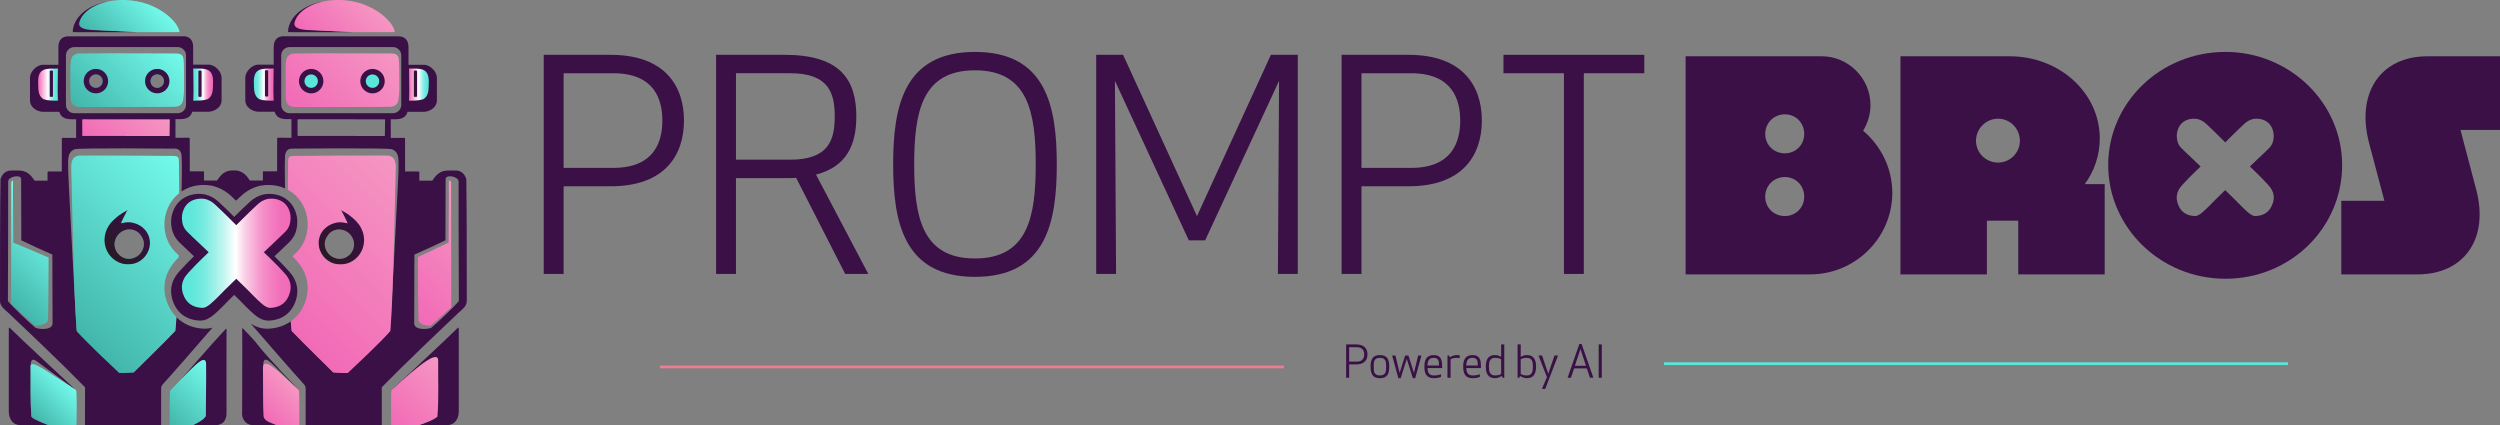 <?xml version="1.0" encoding="UTF-8"?>
<svg id="a" data-name="Layer 1" xmlns="http://www.w3.org/2000/svg" xmlns:xlink="http://www.w3.org/1999/xlink" viewBox="0 0 1292.12 219.81">
  <rect x="0" y="0" width="1292.12" height="219.81" fill="#808080" stroke="none"/>
  <defs>
    <linearGradient id="b" x1="140.74" y1="161.17" x2="211.76" y2="90.15" gradientUnits="userSpaceOnUse">
      <stop offset="0" stop-color="#f26ab7"/>
      <stop offset="1" stop-color="#f596c2"/>
    </linearGradient>
    <linearGradient id="c" x1="29.48" y1="161.29" x2="100.74" y2="90.03" gradientUnits="userSpaceOnUse">
      <stop offset="0" stop-color="#43b6ab"/>
      <stop offset="1" stop-color="#73faeb"/>
    </linearGradient>
    <linearGradient id="d" x1="45.35" y1="61.73" x2="86.27" y2="20.81" xlink:href="#c"/>
    <linearGradient id="e" x1="19.7" y1="43.72" x2="29.93" y2="43.72" gradientUnits="userSpaceOnUse">
      <stop offset="0" stop-color="#f26ab7"/>
      <stop offset=".5" stop-color="#fff"/>
      <stop offset=".52" stop-color="#ecfcfa"/>
      <stop offset=".6" stop-color="#bff5f0"/>
      <stop offset=".69" stop-color="#9af0e8"/>
      <stop offset=".77" stop-color="#7dece1"/>
      <stop offset=".84" stop-color="#69e9dc"/>
      <stop offset=".92" stop-color="#5de7d9"/>
      <stop offset="1" stop-color="#59e7d9"/>
    </linearGradient>
    <linearGradient id="f" x1="99.89" y1="43.72" x2="110.12" y2="43.72" gradientUnits="userSpaceOnUse">
      <stop offset="0" stop-color="#59e7d9"/>
      <stop offset=".07" stop-color="#5de7da"/>
      <stop offset=".15" stop-color="#6be9dd"/>
      <stop offset=".23" stop-color="#82ece2"/>
      <stop offset=".31" stop-color="#a2f1e9"/>
      <stop offset=".4" stop-color="#cbf7f3"/>
      <stop offset=".49" stop-color="#fdfefe"/>
      <stop offset=".5" stop-color="#fff"/>
      <stop offset=".5" stop-color="#fefdfe"/>
      <stop offset=".58" stop-color="#fad0e8"/>
      <stop offset=".67" stop-color="#f7abd6"/>
      <stop offset=".75" stop-color="#f58ec8"/>
      <stop offset=".84" stop-color="#f37abe"/>
      <stop offset=".92" stop-color="#f26eb8"/>
      <stop offset="1" stop-color="#f26ab7"/>
    </linearGradient>
    <linearGradient id="g" x1="131.2" y1="43.72" x2="141.43" y2="43.72" xlink:href="#f"/>
    <linearGradient id="h" x1="211.39" y1="43.72" x2="221.62" y2="43.72" xlink:href="#e"/>
    <linearGradient id="i" x1="86.78" y1="218.81" x2="112.63" y2="192.96" xlink:href="#c"/>
    <linearGradient id="j" x1="16.4" y1="215.45" x2="34.79" y2="197.05" xlink:href="#c"/>
    <linearGradient id="k" x1="53.85" y1="26.15" x2="79.46" y2=".54" xlink:href="#c"/>
    <linearGradient id="l" x1="-3" y1="148.22" x2="29.25" y2="115.97" xlink:href="#c"/>
    <linearGradient id="m" x1="134.92" y1="214.71" x2="151.23" y2="198.4" xlink:href="#b"/>
    <linearGradient id="n" x1="202.64" y1="220.08" x2="231.93" y2="190.79" xlink:href="#b"/>
    <linearGradient id="o" x1="165.11" y1="26.15" x2="190.72" y2=".54" xlink:href="#b"/>
    <linearGradient id="p" x1="156.61" y1="61.73" x2="197.53" y2="20.81" xlink:href="#b"/>
    <linearGradient id="q" x1="204.48" y1="154.33" x2="249.03" y2="109.79" xlink:href="#b"/>
    <linearGradient id="r" x1="51.74" y1="79.39" x2="78.57" y2="52.56" xlink:href="#b"/>
    <linearGradient id="s" data-name="New Gradient Swatch 2" x1="55.25" y1="133.08" x2="55.27" y2="133.08" gradientUnits="userSpaceOnUse">
      <stop offset="0" stop-color="#271a24"/>
      <stop offset="1" stop-color="#3a1046"/>
    </linearGradient>
    <linearGradient id="t" data-name="New Gradient Swatch 2" x1="55.28" y1="133.05" x2="55.3" y2="133.05" xlink:href="#s"/>
    <linearGradient id="u" data-name="New Gradient Swatch 2" x1="55.32" y1="133.04" x2="55.33" y2="133.04" xlink:href="#s"/>
    <linearGradient id="v" data-name="New Gradient Swatch 2" x1="55.35" y1="133.04" x2="55.37" y2="133.04" xlink:href="#s"/>
    <linearGradient id="w" data-name="New Gradient Swatch 2" x1="63.11" y1="114.84" x2="63.13" y2="114.84" xlink:href="#s"/>
    <linearGradient id="x" data-name="New Gradient Swatch 2" x1="63.08" y1="114.81" x2="63.09" y2="114.81" xlink:href="#s"/>
    <linearGradient id="y" data-name="New Gradient Swatch 2" x1="63.06" y1="114.74" x2="63.07" y2="114.74" xlink:href="#s"/>
    <linearGradient id="z" data-name="New Gradient Swatch 2" x1="63.07" y1="114.77" x2="63.07" y2="114.77" xlink:href="#s"/>
    <linearGradient id="aa" data-name="New Gradient Swatch 2" x1="57.33" y1="132.69" x2="73.65" y2="116.37" xlink:href="#s"/>
    <linearGradient id="ab" data-name="New Gradient Swatch 2" x1="167.91" y1="133.33" x2="185.51" y2="115.74" xlink:href="#s"/>
    <linearGradient id="ac" data-name="New Gradient Swatch 2" x1="166.27" x2="166.29" xlink:href="#s"/>
    <linearGradient id="ad" data-name="New Gradient Swatch 2" x1="166.3" y1="133.05" x2="166.32" y2="133.05" xlink:href="#s"/>
    <linearGradient id="ae" data-name="New Gradient Swatch 2" x1="166.33" y1="133.04" x2="166.35" y2="133.04" xlink:href="#s"/>
    <linearGradient id="af" data-name="New Gradient Swatch 2" x1="166.37" y1="133.04" x2="166.39" y2="133.04" xlink:href="#s"/>
    <linearGradient id="ag" data-name="New Gradient Swatch 2" x1="174.13" y1="114.84" x2="174.15" y2="114.84" xlink:href="#s"/>
    <linearGradient id="ah" data-name="New Gradient Swatch 2" x1="174.1" y1="114.81" x2="174.11" y2="114.81" xlink:href="#s"/>
    <linearGradient id="ai" data-name="New Gradient Swatch 2" x1="174.08" y1="114.74" x2="174.09" y2="114.74" xlink:href="#s"/>
    <linearGradient id="aj" data-name="New Gradient Swatch 2" x1="174.09" y1="114.77" x2="174.09" y2="114.77" xlink:href="#s"/>
    <linearGradient id="ak" data-name="New Gradient Swatch 2" x1="213.9" y1="43.27" x2="215.55" y2="43.27" xlink:href="#s"/>
    <linearGradient id="al" x1="93.99" y1="130.9" x2="150.21" y2="130.9" xlink:href="#f"/>
  </defs>
  <path d="m92.84,132.45s-.08-.08-.12-.12c0,.09,0,.18-.01.26.05-.05.09-.1.14-.15Z" style="fill: #3a1046;"/>
  <path d="m241.03,92.55c-.85-2.61-2.48-4.08-4.76-4.38-1.8-.12-4.58-.06-5.51.01-4.67.34-6.28,3.97-7.34,5.2,0,0-3.24.02-6.69,0,0-1.17,0-4.33,0-4.33,0-.28-.1-.43-.42-.44-.31,0-6.11,0-6.94,0,0-.93-.02-13.56-.02-16.94,0-.22-.08-.42-.4-.42-.68,0-6.5.03-6.98.03,0-3.13,0-6.5,0-9.63h2.41c4.58,0,5.78-2.17,6.26-3.85h8.67c3.37-.24,6.5-2.65,6.5-5.78v-11.8c0-3.13-3.37-6.74-6.74-6.74h-7.95v-9.15c0-4.09-2.41-5.54-5.06-5.54-7.95,0-59.53-.06-59.53-.06-2.65,0-5.06,1.44-5.06,5.54v9.15h-7.95c-3.37,0-6.74,3.61-6.74,6.74v11.8c0,3.13,3.13,5.54,6.5,5.78h8.67c.48,1.69,1.69,3.85,6.26,3.85h2.41c0,3.13,0,6.5,0,9.63-.48,0-6.29-.03-6.98-.03-.32,0-.4.2-.4.42,0,3.37-.02,16-.02,16.94-.83,0-6.63,0-6.94,0-.31,0-.42.16-.42.44,0,0,0,3.16,0,4.33-3.46.01-6.69,0-6.69,0-1.05-1.23-2.67-4.86-7.34-5.2h-2.36c-4.67.34-6.28,3.97-7.34,5.2,0,0-3.24.02-6.69,0,0-1.17,0-4.33,0-4.33,0-.28-.1-.43-.42-.44-.31,0-6.11,0-6.94,0,0-.93-.02-13.56-.02-16.94,0-.22-.08-.42-.4-.42-.68,0-6.5.03-6.98.03,0-3.13,0-6.5,0-9.63h2.41c4.58,0,5.78-2.17,6.26-3.85h8.67c3.37-.24,6.5-2.65,6.5-5.78v-11.8c0-3.13-3.37-6.74-6.74-6.74h-7.95v-9.15c0-4.09-2.41-5.54-5.06-5.54,0,0-51.58.06-59.53.06-2.65,0-5.06,1.44-5.06,5.54v9.15h-7.95c-3.37,0-6.74,3.61-6.74,6.74v11.8c0,3.13,3.13,5.54,6.5,5.78h8.67c.48,1.69,1.69,3.85,6.26,3.85h2.41c0,3.13,0,6.5,0,9.63-.48,0-6.29-.03-6.98-.03-.32,0-.4.2-.4.42,0,3.37-.02,16-.02,16.94-.83,0-6.63,0-6.94,0-.31,0-.42.16-.42.44,0,0,0,3.16,0,4.33-3.46.01-6.69,0-6.69,0-1.05-1.23-2.67-4.86-7.34-5.2-.92-.07-3.71-.14-5.51-.01-2.28.3-3.91,1.77-4.76,4.38C.02,106.07-.02,140.16.01,155.57c-.01,2.79,2.52,4.45,4.25,6.06,12.99,12.32,27.15,25.75,39.69,38.52,0,1.63-.03,19.58-.03,19.58h39.36v-18.42c0-1.81.19-1.98,1.66-3.58,4.11-4.48,16.02-18.17,24.87-28.36-1.26.35-2.56.52-3.89.52-.19,0-.37,0-.56-.01-5.73-.23-10.66-2.38-14.27-6.04-.27,4-.49,6.59-.65,7.12-2.09,2.32-14.28,14.14-21.42,21.42-2.13-.04-5.06.36-7.35.22-6.12-5.87-14.73-14.15-21.08-20.46-1.46-1.3-.95-3.5-1.18-5.28-1.57-25.32-4.2-78.08-4.15-77.97.09-5.78-.93-10.06,3.36-11.76,1.81-.76,47.99-.34,51.97-.31,2.22.03,3.27,1.9,3.3,4.18.18,3.4.14,9.91-.04,17.93,1.29-.86,2.7-1.57,4.2-2.11,2.27-.82,4.68-1.23,7.17-1.23,1.18,0,2.4.1,3.62.28l.48.07.46.11c3.6.88,6.8,2.6,9.53,5.13.9.83,1.8,1.68,2.7,2.53.9-.85,1.8-1.7,2.7-2.53,2.72-2.52,5.93-4.24,9.52-5.12l.47-.11.47-.07c1.22-.19,2.44-.28,3.62-.28,2.49,0,4.9.41,7.16,1.23.47.17.92.36,1.37.56-.15-7.31-.18-13.21,0-16.38.03-2.27,1.08-4.14,3.3-4.18,3.99-.04,50.16-.46,51.97.31,4.28,1.7,3.27,5.99,3.36,11.76.06-.1-2.58,52.66-4.15,77.97-.23,1.78.28,3.98-1.18,5.28-6.35,6.31-14.96,14.59-21.08,20.46-2.28.14-5.22-.26-7.35-.22-7.14-7.28-19.32-19.1-21.42-21.42-.12-.42-.29-2.16-.49-4.88-3.23,2.29-7.18,3.62-11.61,3.8-.22,0-.4.01-.58.01-2.25,0-4.43-.5-6.46-1.49-.63-.31-1.29-.68-1.98-1.11,8.95,10.32,22.28,25.65,26.68,30.45,1.47,1.6,1.66,1.77,1.66,3.58v18.42h39.36s-.03-17.95-.03-19.58c12.54-12.77,26.7-26.2,39.69-38.52,1.73-1.61,4.26-3.27,4.25-6.06.03-15.41,0-49.49-.24-63.01ZM18.26,169.34c-2.99-2.41-11.93-10.92-14.18-13.75.14-17.58.14-59.7.14-61.77,0-2.59,6.43-3.85,6.7-1.4.1,10.1.03,21.87.09,31.79,3.68,1.84,11.06,5.2,16.05,7.38.07,6.9.1,29.31.1,35.77-.49,3.82-8.26,2.63-8.91,1.98Zm20.16-110.82c-2.4,0-4.34-1.94-4.34-4.34v-25.51c0-2.4,1.94-4.34,4.34-4.34h53.39c2.4,0,4.34,1.94,4.34,4.34v25.51c0,2.4-1.94,4.34-4.34,4.34h-53.39Zm111.26,0c-2.4,0-4.34-1.94-4.34-4.34v-25.51c0-2.4,1.94-4.34,4.34-4.34h53.39c2.4,0,4.34,1.94,4.34,4.34v25.51c0,2.4-1.94,4.34-4.34,4.34h-53.39Zm49.24,11.67c0,.09-.07.1-.13.1-2.17,0-40.52-.04-44.86-.05-.06,0-.13-.04-.13-.11-.05-2.85.03-5.87-.02-8.19,0,0,0,0,0,0,0-.16.14-.3.3-.3,5.18,0,42.43.02,44.84.03.06,0,.11.05.11.11-.04,2.67-.07,5.62-.11,8.4Zm24.07,99.14c-.65.65-8.42,1.83-8.91-1.98,0-6.46.03-28.86.1-35.77,5-2.18,12.38-5.53,16.05-7.38.06-9.92,0-21.69.09-31.79.28-2.45,6.7-1.2,6.7,1.4,0,2.07,0,44.19.14,61.77-2.24,2.82-11.19,11.34-14.18,13.75Z" style="fill: #3a1046;"/>
  <path d="m199.68,80.38c-16.54,0-31.11.04-47.87.2-3.38.03-2.78,1.37-2.93,4.81-.03.77-.09,5.6-.11,12.7,3.79,2.08,6.76,5.34,8.52,9.41,1.32,3.06,1.9,6.26,1.71,9.55l.04.22-.24,1.84c-.51,3.97-2.11,7.5-4.75,10.48-.42.48-1.07,1.16-2.87,2.87.64.67,1.27,1.35,1.89,2.03.66.72,1.3,1.5,1.9,2.31,4.06,5.49,5.13,12.11,2.99,18.64-1.47,4.54-4.14,8.17-7.67,10.66.13,1.78.27,3.43.43,4.94,6.66,6.97,21.55,21.5,21.55,21.5,0,0,5.01.35,7.48.24,4.57-4.33,15.75-14.64,22-21.67,1.71-19.94,2.52-78.5,2.8-83.64.31-5.75-1.86-7.07-4.87-7.07Zm-19.26,51.49c-1.45,1.31-3.1,1.95-4.94,1.92-1.01-.02-2.01-.25-3-.69-1.66-.74-2.91-1.92-3.75-3.52-.51-.97-.8-1.95-.87-2.95-.08-1.09.09-2.14.51-3.14.4-.95.96-1.82,1.67-2.6.79-.87,1.74-1.5,2.85-1.88,1.22-.42,2.46-.52,3.72-.28,1.02.19,1.97.58,2.85,1.16,1.34.88,2.33,2.1,2.98,3.66.38.92.56,1.85.53,2.79-.07,2.21-.92,4.06-2.56,5.54Z" style="fill: url(#b);"/>
  <path d="m86.05,155.41c-2.13-6.52-1.06-13.14,3.01-18.64.59-.79,1.23-1.58,1.91-2.31.45-.5.91-.99,1.38-1.48,0-.33.01-.65.02-.98-1.43-1.37-2.01-1.98-2.39-2.41-2.65-2.98-4.25-6.51-4.76-10.48l-.24-1.85.04-.22c-.19-3.28.39-6.48,1.71-9.54,1.32-3.06,3.34-5.66,5.87-7.65-.01-8.05-.08-13.62-.11-14.46-.15-3.44.45-4.78-2.93-4.81-16.75-.15-31.32-.19-47.87-.2-3,0-5.18,1.32-4.87,7.07.28,5.15,1.09,63.7,2.8,83.64,6.24,7.03,17.43,17.34,22,21.67,2.47.11,7.48-.24,7.48-.24,0,0,14.89-14.53,21.55-21.5.21-2.09.41-4.47.58-7.06-2.3-2.29-4.07-5.17-5.17-8.57Zm-11.73-28.79c-.07,1-.36,1.99-.87,2.95-.84,1.6-2.09,2.78-3.75,3.52-.99.44-1.98.67-3,.69-1.84.03-3.49-.61-4.94-1.92-1.64-1.48-2.49-3.33-2.56-5.54-.03-.94.15-1.87.53-2.79.65-1.56,1.64-2.78,2.98-3.66.88-.58,1.84-.97,2.85-1.16,1.26-.23,2.5-.14,3.72.28,1.11.39,2.07,1.01,2.85,1.88.71.78,1.26,1.65,1.67,2.6.42,1,.59,2.04.51,3.14Z" style="fill: url(#c);"/>
  <path d="m95.07,34.83c-.03-1.97-.11-3.44-.23-4.41-.21-1.6-1.11-2.5-2.72-2.7-.45-.06-.9-.09-1.36-.09-4.24-.05-8.48-.07-12.73-.05-1.54,0-2.99,0-4.35,0-11.01-.09-22.01-.06-33.02.07-.84.01-1.6.24-2.28.7-.86.55-1.39,1.31-1.59,2.28-.22,1.07-.35,2.18-.41,3.34,0,.18-.02,1.3-.03,3.36-.02,4.45.02,8.81.11,13.06.01.45.05.9.13,1.34.28,1.61,1.08,2.69,2.4,3.23.53.21,1.36.33,2.5.34,6.52.06,13.04.07,19.56,0,1.44-.01,2.89-.01,4.35,0,5.22.03,10.45.03,15.67-.03,1.98.04,3.97.02,5.95-.05.68-.02,1.46-.03,2.35-.03,1.2,0,1.99-.04,2.35-.14,1.01-.29,1.79-.83,2.34-1.63.28-.41.48-.98.6-1.71.33-2.08.5-4.17.5-6.27,0-3.54-.03-7.07-.09-10.61Zm-45.5,10.58c-1.92,0-3.47-1.55-3.47-3.47s1.55-3.47,3.47-3.47,3.47,1.55,3.47,3.47-1.55,3.47-3.47,3.47Zm31.7,0c-1.92,0-3.47-1.55-3.47-3.47s1.55-3.47,3.47-3.47,3.47,1.55,3.47,3.47-1.55,3.47-3.47,3.47Z" style="fill: url(#d);"/>
  <path d="m18.78,186.58c2.48,1.76,20.39,14.98,20.39,14.98,0,0-30.48-28.35-33.74-31.75-.38-.42-.89-.99-.89.47v42.23c0,4.42,2.42,7.62,7.02,7.19,3.73-.04,7.47-.04,11.2,0l2.35.04c-2.23-.99-6.6-2.38-8.52-3.87-.18-.13-.29-.33-.33-.54-.61-7.86-.17-15.89-.3-23.79,0-2.07-.87-7.5,2.82-4.95Z" style="fill: #3a1046;"/>
  <path d="m117.08,170.51c.06-.81-.2-.68-.59-.27-5.2,5.39-23.08,25.97-23.08,25.97,0,0,7.55-7.62,10.03-9.38,3.68-2.55,2.82,2.88,2.82,4.95-.13,7.9-.07,15.4-.02,23.27-.83,1.75-3.96,3.28-6.47,4.69,0,0,7.34-.04,11.08,0,4.62.12,6.41-2.77,6.23-6.88.03-14.08-.12-28.27,0-42.34Z" style="fill: #3a1046;"/>
  <path d="m182.13,16.62c-3.57-.45-16.63-.66-20.68-1.19-2.5-.39-5.57-1.7-5.57-4.11,0-3.43,1.61-4.38,4.33-6.02,1.55-.91,5.06-2.65,6.02-4.33-13.25,2.65-17.58,11.08-17.34,15.65,6.5,0,22.72.11,33.23,0Z" style="fill: #3a1046;"/>
  <path d="m70.87,16.62c-3.57-.45-16.63-.66-20.68-1.19-2.5-.39-5.57-1.7-5.57-4.11,0-3.43,1.61-4.38,4.33-6.02,1.55-.91,5.06-2.65,6.02-4.33-13.25,2.65-17.58,11.08-17.34,15.65,6.5,0,22.72.11,33.23,0Z" style="fill: #3a1046;"/>
  <path d="m236.23,169.81c-3.26,3.4-33.74,31.75-33.74,31.75,0,0,17.91-13.22,20.39-14.98,3.68-2.55,2.82,2.88,2.82,4.95-.13,7.9.31,15.92-.3,23.79-.04.22-.15.41-.33.54-1.92,1.49-6.29,2.89-8.52,3.87l2.35-.04c3.73-.04,7.47-.04,11.2,0,4.6.43,7.02-2.77,7.02-7.19v-42.23c0-1.46-.51-.89-.89-.47Z" style="fill: #3a1046;"/>
  <path d="m125.6,169.81c-.38-.42-.56.11-.41.51.12,14.07-.07,28.18-.04,42.26-.49,4.01,1.98,7.55,6.58,7.12,3.73-.04,7.47-.04,11.2,0v-.09c-2.12-1.14-4.24-2.26-6.17-3.75-.18-.13-.29-.33-.33-.54-.61-7.86-.17-15.89-.3-23.79,0-2.07-.87-7.5,2.82-4.95,2.48,1.76,14.54,14.45,15.56,15.1,0,0-16.35-17.14-20.34-22.31-2.87-3.76-5.3-6.15-8.56-9.55Z" style="fill: #3a1046;"/>
  <path d="m29.93,35.41c0,5.3-.28,11.25,0,16.62-2.22,0-5.19.05-7.41-.77-3.3-1.9-2.62-6.11-2.82-9.15.03-7.23,4.44-6.63,10.23-6.69Z" style="fill: url(#e);"/>
  <path d="m110.12,42.1c-.19,3.05.48,7.25-2.82,9.15-2.22.82-5.19.77-7.41.77.28-5.36,0-11.32,0-16.62,5.79.06,10.2-.54,10.23,6.69Z" style="fill: url(#f);"/>
  <path d="m141.43,35.41c0,5.3-.28,11.25,0,16.62-2.22,0-5.19.05-7.41-.77-3.3-1.9-2.62-6.11-2.82-9.15.03-7.23,4.44-6.63,10.23-6.69Z" style="fill: url(#g);"/>
  <path d="m221.62,42.1c-.19,3.05.48,7.25-2.82,9.15-2.22.82-5.19.77-7.41.77.28-5.36,0-11.32,0-16.62,5.79.06,10.2-.54,10.23,6.69Z" style="fill: url(#h);"/>
  <path d="m106.51,187.65c-.66-5.35-7.98,3.53-18.59,14.27-.3,1.73-.18,14.68-.22,17.82,1.06,0,8.45,0,11.74.07,2.64-1.21,5.44-2.56,6.92-4.71,0-8.54.33-18.07.15-27.45Z" style="fill: url(#i);"/>
  <path d="m15.77,189.37c-.01-3.81,7.6,1.96,23.58,12.24.46.86.25,16.68.2,18.02-1.02-.02-11.08.15-14.28.15-1.1-.44-6.72-2.42-9.01-4.46-.78-9.69-.41-16.25-.5-25.95Z" style="fill: url(#j);"/>
  <path d="m64.36,0c-12.28-.24-21.7,5.05-23.36,11.56-.93,3.66,4.86,3.96,9.63,4.09,3.86.11,14.69.72,20.47.96h21.67C92.54,11.81,81.7.35,64.36,0Z" style="fill: url(#k);"/>
  <path d="m25.14,133.24c0-.07-.03-.14-.09-.17,0,0-18.16-7.68-18.18-7.68,0-.56-.25-31.32-.12-31.46-.03-.73-.25-.82-.69-.26-.09.12-.18.41-.27.86-.05.26-.06,62.45-.06,62.45,0,0,11.93,11.17,11.97,11.08.14.06.74.29.89.29.53,0,1.05-.05,1.56-.15.79-.15,1.78-.5,2.01-.55.57-.14,1.09-.37,1.56-.7.49-.34.85-.78,1.08-1.32.15-.35.35-26.09.33-32.38Z" style="fill: url(#l);"/>
  <path d="m135.91,189.81c.66-5.35,7.29,1.52,18.59,11.86.3,1.73.18,14.92.22,18.06-1.06,0-8.45,0-11.74.07-2.64-1.21-6.04-1.91-6.72-4.33-.35-8.48-.23-16.18-.35-25.67Z" style="fill: url(#m);"/>
  <path d="m226.47,186.41c.06-5.36-8.74,1.02-24.08,15.2-.46.86-.25,16.68-.2,18.02,1.02-.02,11.08.15,14.28.15,1.1-.44,7.32-2.38,9.61-4.42.78-9.69.3-19.25.39-28.95Z" style="fill: url(#n);"/>
  <path d="m175.62,0c-12.28-.24-21.7,5.05-23.36,11.56-.93,3.66,4.86,3.96,9.63,4.09,3.86.11,14.69.72,20.47.96h21.67c-.24-4.82-11.08-16.28-28.42-16.62Z" style="fill: url(#o);"/>
  <path d="m206.33,34.83c-.03-1.97-.11-3.44-.23-4.41-.21-1.6-1.11-2.5-2.72-2.7-.45-.06-.9-.09-1.36-.09-4.24-.05-8.48-.07-12.73-.05-1.54,0-2.99,0-4.35,0-11.01-.09-22.01-.06-33.02.07-.84.01-1.6.24-2.28.7-.86.55-1.39,1.31-1.59,2.28-.22,1.07-.35,2.18-.41,3.34,0,.18-.02,1.3-.03,3.36-.02,4.45.02,8.81.11,13.06.01.45.05.9.13,1.34.28,1.61,1.08,2.69,2.4,3.23.53.21,1.36.33,2.5.34,6.52.06,13.04.07,19.56,0,1.44-.01,2.89-.01,4.35,0,5.22.03,10.45.03,15.67-.03,1.98.04,3.97.02,5.95-.05.68-.02,1.46-.03,2.35-.03,1.2,0,1.99-.04,2.35-.14,1.01-.29,1.79-.83,2.34-1.63.28-.41.48-.98.6-1.71.33-2.08.5-4.17.5-6.27,0-3.54-.03-7.07-.09-10.61Z" style="fill: url(#p);"/>
  <path d="m216.32,165.86c.23.53.59.97,1.08,1.32.47.33.99.56,1.56.7.23.06.74.16,1.53.31.51.1,1.03.15,1.56.15.15,0,.75-.22.89-.29.04.09,10.28-9.15,10.28-9.15,0,0-.01-64.12-.06-64.38-.09-.45-.17-.73-.27-.86-.43-.56-.9-.47-.93.26.13.15-.11,30.9-.12,31.46-.02,0-15.77,7.44-15.77,7.44-.05.03-.09.09-.09.17-.01,6.29.18,32.51.33,32.86Z" style="fill: url(#q);"/>
  <path d="m42.53,70.15c-.05-2.85.03-5.87-.02-8.19,0,0,0,0,0,0,0-.16.14-.3.3-.3,5.18,0,42.43.02,44.84.03.06,0,.11.05.11.11-.04,2.67-.07,5.62-.11,8.4,0,.09-.07.1-.13.1-2.17,0-40.52-.04-44.86-.05-.06,0-.13-.04-.13-.11Z" style="fill: url(#r);"/>
  <path d="m55.25,133.09s0,0,0-.01c0,0,0,0,.01,0,0,0-.01.01-.02.02Z" style="fill: url(#s);"/>
  <path d="m55.28,133.06s.01,0,.02,0c0,0-.01,0-.02,0Z" style="fill: url(#t);"/>
  <path d="m55.32,133.04s.01,0,.02,0c0,0-.01,0-.02,0Z" style="fill: url(#u);"/>
  <path d="m55.35,133.04s.01,0,.02,0c0,0-.01,0-.02,0Z" style="fill: url(#v);"/>
  <path d="m63.13,114.85s0,0,0,0c0,0-.01,0-.02-.01,0,0,.01.01.02.01Z" style="fill: url(#w);"/>
  <path d="m63.09,114.82s0-.01-.01-.02c0,0,0,.01.01.02Z" style="fill: url(#x);"/>
  <path d="m63.07,114.73s0,.01,0,.02c0,0,0-.01,0-.02Z" style="fill: url(#y);"/>
  <path d="m63.07,114.78s0-.01,0-.02c0,0,0,.01,0,.02Z" style="fill: url(#z);"/>
  <path d="m76.73,121.66c-.45-1.12-1.1-2.14-1.94-3.05-1.52-1.65-3.42-2.78-5.7-3.38-1.33-.35-2.68-.45-4.05-.28-.84.1-1.67.25-2.5.44,0-.1.06-.27.17-.51,1-2.16,1.88-3.93,2.64-5.31.02-.03.03-.09.04-.17,0-.05.03-.1.06-.14.25-.25.39-.44.44-.56.04-.12,0-.14-.12-.08-.13.15-.29.26-.47.35-2.53,1.27-4.87,2.99-7.02,5.15-2.16,2.18-3.51,4.7-4.05,7.57-.41,2.18-.26,4.33.44,6.45.39,1.18.93,2.26,1.62,3.24,1.26,1.8,2.91,3.18,4.97,4.16,1.15.55,2.36.88,3.64.98,1.05.09,2.09.07,3.13-.05,1.06-.13,2.06-.41,2.98-.84,2.24-1.06,3.95-2.67,5.13-4.83.59-1.09.99-2.22,1.2-3.41.34-1.98.14-3.89-.61-5.74Zm-2.4,4.96c-.07,1-.36,1.99-.87,2.95-.84,1.6-2.09,2.78-3.75,3.52-.99.44-1.98.67-3,.69-1.84.03-3.49-.61-4.94-1.92-1.64-1.48-2.49-3.33-2.56-5.54-.03-.94.15-1.87.53-2.79.65-1.56,1.64-2.78,2.98-3.66.88-.58,1.84-.97,2.85-1.16,1.26-.23,2.5-.14,3.72.28,1.11.39,2.07,1.01,2.85,1.88.71.78,1.26,1.65,1.67,2.6.42,1,.59,2.04.51,3.14Z" style="fill: url(#aa);"/>
  <path d="m187.96,121.71c-.54-2.86-1.89-5.38-4.05-7.57-2.15-2.16-4.48-3.88-7.02-5.15-.18-.09-.33-.21-.47-.35-.12-.06-.16-.04-.12.08.04.12.19.3.44.56.03.04.05.09.06.14,0,.08.02.14.04.17.77,1.38,1.65,3.15,2.64,5.31.11.24.17.41.17.51-.83-.19-1.66-.34-2.5-.44-1.37-.17-2.72-.08-4.05.28-2.27.6-4.17,1.73-5.7,3.38-.84.91-1.48,1.92-1.94,3.05-.75,1.84-.95,3.76-.61,5.74.2,1.18.6,2.32,1.2,3.41,1.18,2.16,2.89,3.77,5.13,4.83.92.43,1.91.72,2.98.84,1.03.12,2.08.14,3.13.05,1.27-.11,2.49-.44,3.64-.98,2.05-.98,3.71-2.36,4.97-4.16.69-.98,1.23-2.06,1.62-3.24.7-2.12.85-4.27.44-6.45Zm-7.53,10.16c-1.45,1.31-3.1,1.95-4.94,1.92-1.01-.02-2.01-.25-3-.69-1.66-.74-2.91-1.92-3.75-3.52-.51-.97-.8-1.95-.87-2.95-.08-1.09.09-2.14.51-3.14.4-.95.96-1.82,1.67-2.6.79-.87,1.74-1.5,2.85-1.88,1.22-.42,2.46-.52,3.72-.28,1.02.19,1.97.58,2.85,1.16,1.34.88,2.33,2.1,2.98,3.66.38.92.56,1.85.53,2.79-.07,2.21-.92,4.06-2.56,5.54Z" style="fill: url(#ab);"/>
  <path d="m166.27,133.09s0,0,0-.01c0,0,0,0,.01,0,0,0-.01.01-.02.02Z" style="fill: url(#ac);"/>
  <path d="m166.3,133.06s.01,0,.02,0c0,0-.01,0-.02,0Z" style="fill: url(#ad);"/>
  <path d="m166.33,133.04s.01,0,.02,0c0,0-.01,0-.02,0Z" style="fill: url(#ae);"/>
  <path d="m166.37,133.04s.01,0,.02,0c0,0-.01,0-.02,0Z" style="fill: url(#af);"/>
  <path d="m174.15,114.85s0,0,0,0c0,0-.01,0-.02-.01,0,0,.01.01.02.01Z" style="fill: url(#ag);"/>
  <path d="m174.11,114.82s0-.01-.01-.02c0,0,0,.01.01.02Z" style="fill: url(#ah);"/>
  <path d="m174.09,114.73s0,.01,0,.02c0,0,0-.01,0-.02Z" style="fill: url(#ai);"/>
  <path d="m174.09,114.78s0-.01,0-.02c0,0,0,.01,0,.02Z" style="fill: url(#aj);"/>
  <path d="m49.57,35.61c-3.49,0-6.32,2.83-6.32,6.32s2.83,6.32,6.32,6.32,6.32-2.83,6.32-6.32-2.83-6.32-6.32-6.32Zm0,9.79c-1.92,0-3.47-1.55-3.47-3.47s1.55-3.47,3.47-3.47,3.47,1.55,3.47,3.47-1.55,3.47-3.47,3.47Z" style="fill: #3a1046;"/>
  <path d="m81.27,35.61c-3.49,0-6.32,2.83-6.32,6.32s2.83,6.32,6.32,6.32,6.32-2.83,6.32-6.32-2.83-6.32-6.32-6.32Zm0,9.79c-1.92,0-3.47-1.55-3.47-3.47s1.55-3.47,3.47-3.47,3.47,1.55,3.47,3.47-1.55,3.47-3.47,3.47Z" style="fill: #371044;"/>
  <rect x="25.71" y="36.47" width="1.66" height="13.6" rx=".4" ry=".4" style="fill: #3a1046;"/>
  <rect x="102.53" y="36.47" width="1.66" height="13.6" rx=".4" ry=".4" style="fill: #3a1046;"/>
  <rect x="136.97" y="36.29" width="1.66" height="13.6" rx=".4" ry=".4" style="fill: #3a1046;"/>
  <rect x="213.9" y="36.47" width="1.66" height="13.6" rx=".4" ry=".4" style="fill: url(#ak);"/>
  <circle cx="160.83" cy="41.94" r="6.32" style="fill: #3a1046;"/>
  <circle cx="160.83" cy="41.94" r="3.47" style="fill: #59e7d9;"/>
  <circle cx="192.53" cy="41.94" r="6.32" style="fill: #3a1046;"/>
  <circle cx="192.53" cy="41.94" r="3.47" style="fill: #59e7d9;"/>
  <path d="m138.56,165.67c-1.28,0-2.52-.29-3.68-.85-.53-.26-1.09-.58-1.72-.98-.54-.35-1.1-.77-1.65-1.24-1.5-1.28-2.96-2.66-4.35-4.07-2-2.04-3.08-3.14-3.26-3.32-.95-.93-1.9-1.86-2.85-2.79-.95.93-1.9,1.86-2.85,2.79-.17.18-1.26,1.28-3.25,3.32-1.39,1.42-2.86,2.79-4.36,4.08-.55.47-1.1.89-1.64,1.24-.63.41-1.2.73-1.73.99-1.15.56-2.38.85-3.67.85-.11,0-.21,0-.32,0-6.95-.28-11.92-3.99-14.01-10.46-1.55-4.73-.81-9.35,2.15-13.34.48-.65,1.01-1.29,1.56-1.89,2.35-2.58,4.82-5.12,7.33-7.55-1.79-1.7-3.46-3.28-5.06-4.79-2.24-2.11-2.92-2.83-3.27-3.22-1.84-2.07-2.95-4.53-3.31-7.29l-.1-.75v-.06c-.29-2.68.1-5.3,1.18-7.79,1.54-3.57,4.28-6.14,7.9-7.45,1.63-.59,3.38-.89,5.2-.89.9,0,1.83.07,2.77.22l.19.03.19.05c2.64.64,4.99,1.91,6.99,3.76,2.74,2.53,5.46,5.16,8.09,7.8l.02.02s.01-.01.02-.02c2.63-2.65,5.36-5.27,8.1-7.8,2-1.85,4.35-3.11,6.99-3.76l.19-.05.19-.03c.94-.14,1.87-.22,2.77-.22,1.82,0,3.57.3,5.2.89,3.63,1.31,6.36,3.89,7.9,7.46,1.08,2.49,1.47,5.11,1.16,7.79v.06s-.08.74-.08.74c-.36,2.77-1.47,5.22-3.31,7.29-.35.39-1.03,1.11-3.27,3.22-1.61,1.51-3.28,3.1-5.06,4.79,2.52,2.44,4.98,4.98,7.34,7.56.55.59,1.07,1.23,1.56,1.89,2.95,3.99,3.69,8.61,2.14,13.36-2.08,6.45-7.05,10.17-13.99,10.44-.12,0-.22,0-.33,0Z" style="fill: #3a1046;"/>
  <path d="m148.16,142.52c-.39-.53-.81-1.04-1.26-1.53-2.48-2.72-5.04-5.35-7.69-7.89-1.13-1.08-2.08-1.99-2.85-2.74,2.83-2.7,5.67-5.39,8.51-8.06,1.58-1.49,2.58-2.47,2.99-2.93,1.23-1.39,1.96-3.01,2.2-4.87l-.02-.09c.36-2.13.12-4.17-.73-6.13-1.06-2.44-2.82-4.11-5.29-5-1.74-.63-3.65-.78-5.75-.45-1.89.46-3.56,1.36-4.99,2.69-2.71,2.5-5.36,5.06-7.96,7.67-1.22,1.23-2.29,2.29-3.21,3.2-.92-.91-1.99-1.98-3.21-3.2-2.6-2.61-5.26-5.17-7.96-7.67-1.44-1.33-3.1-2.23-4.99-2.69-2.1-.32-4.02-.17-5.75.45-2.47.89-4.24,2.56-5.29,5-.85,1.96-1.09,4.01-.73,6.13l-.02.09c.24,1.86.97,3.48,2.2,4.87.41.46,1.41,1.44,2.99,2.93,2.85,2.68,5.68,5.37,8.51,8.06-.78.75-1.72,1.66-2.85,2.74-2.65,2.54-5.21,5.17-7.69,7.89-.45.49-.87,1-1.26,1.53-2.08,2.82-2.58,5.9-1.48,9.26,1.51,4.69,4.81,7.13,9.88,7.34.65.02,1.27-.11,1.85-.39.37-.18.79-.42,1.26-.72.37-.24.75-.53,1.15-.87,1.41-1.21,2.77-2.48,4.07-3.81,2.19-2.24,3.29-3.36,3.31-3.37,2-1.96,4.01-3.92,6.02-5.88,2.01,1.96,4.02,3.91,6.02,5.88.01,0,1.11,1.13,3.31,3.37,1.3,1.33,2.66,2.6,4.07,3.81.39.34.78.63,1.15.87.47.3.89.54,1.26.72.58.29,1.2.42,1.85.39,5.08-.2,8.37-2.65,9.88-7.34,1.1-3.36.61-6.45-1.48-9.26Z" style="fill: url(#al);"/>
  <path d="m871.21,29.08h70.32c13.81,0,25.22,11.41,25.22,25.22,0,4.79-1.41,9.3-3.8,13.25,9.16,7.75,15.08,19.31,15.08,32.13,0,23.11-19.02,42.13-42.42,42.13h-64.4V29.08Zm61.3,40.16c0-5.78-4.37-10.15-10.01-10.15s-10.15,4.37-10.15,10.15,4.51,10,10.15,10,10.01-4.37,10.01-10Zm0,32.41c0-5.78-4.37-10.15-10.01-10.15s-10.15,4.37-10.15,10.15,4.51,10.01,10.15,10.01,10.01-4.37,10.01-10.01Z" style="fill: #3a1046;"/>
  <path d="m982.25,29.08h56.37c25.93,0,46.64,19.02,46.64,42.42,0,8.88-2.82,16.91-7.75,23.67h10.29v46.64h-44.67v-27.76h-16.21v27.76h-44.67V29.08Zm61.72,43.68c0-6.34-5.07-11.41-11.27-11.41s-11.41,5.07-11.41,11.41,5.21,11.27,11.41,11.27,11.27-5.07,11.27-11.27Z" style="fill: #3a1046;"/>
  <path d="m1210.11,103.77h22.26l-7.89-29.73c-6.9-26.07,5.92-44.95,30.16-44.95h37.48v38.05h-20.43l8.17,31c6.62,25.22-6.2,43.68-30.44,43.68h-39.32v-38.05Z" style="fill: #3a1046;"/>
  <path d="m1150.22,26.83c-33.68,0-60.6,26.35-60.6,58.48s26.92,58.76,60.6,58.76,60.31-26.35,60.31-58.76-27.34-58.48-60.31-58.48Zm24.4,78.29c-1.35,4.18-4.28,6.36-8.81,6.54-.58.02-1.13-.09-1.65-.35-.33-.16-.7-.37-1.12-.64-.33-.21-.67-.47-1.02-.77-1.26-1.08-2.47-2.21-3.63-3.4-1.95-1.99-2.93-2.99-2.95-3-1.78-1.75-3.57-3.49-5.36-5.24-1.79,1.74-3.58,3.49-5.36,5.24-.01,0-.99,1.01-2.95,3-1.16,1.18-2.37,2.32-3.63,3.4-.35.3-.69.56-1.02.77-.42.27-.79.48-1.12.64-.52.25-1.07.37-1.65.35-4.52-.18-7.46-2.36-8.81-6.54-.98-2.99-.54-5.74,1.32-8.25.35-.47.72-.93,1.12-1.36,2.21-2.42,4.49-4.76,6.86-7.03,1.01-.96,1.85-1.77,2.54-2.44-2.52-2.4-5.05-4.8-7.58-7.19-1.41-1.33-2.3-2.2-2.66-2.61-1.1-1.23-1.75-2.68-1.96-4.34l.02-.08c-.32-1.89-.11-3.72.65-5.46.94-2.17,2.51-3.66,4.72-4.46,1.55-.56,3.26-.69,5.13-.4,1.69.41,3.17,1.21,4.45,2.4,2.41,2.23,4.78,4.51,7.1,6.84,1.09,1.09,2.04,2.04,2.86,2.85.82-.81,1.78-1.76,2.86-2.85,2.32-2.33,4.68-4.61,7.1-6.84,1.28-1.19,2.76-1.98,4.45-2.4,1.87-.29,3.58-.15,5.13.4,2.2.8,3.78,2.28,4.72,4.46.76,1.75.97,3.57.65,5.46l.02.08c-.21,1.66-.87,3.1-1.96,4.34-.36.41-1.25,1.28-2.66,2.61-2.54,2.39-5.06,4.78-7.58,7.19.69.67,1.54,1.48,2.54,2.44,2.36,2.26,4.65,4.61,6.86,7.03.4.43.77.89,1.12,1.36,1.86,2.51,2.3,5.26,1.32,8.25Z" style="fill: #3a1046;"/>
  <path d="m291.3,141.58h-10.27V28.34h34.58c28.24,0,37.9,16.31,37.9,33.97s-9.66,33.97-37.9,33.97h-24.31v45.3Zm0-54.81h25.67c21.29,0,25.37-13.59,25.37-24.46s-4.08-24.46-25.37-24.46h-25.67v48.92Z" style="fill: #3a1046;"/>
  <path d="m380.39,141.58h-10.27V28.34h35.48c28.24,0,36.99,12.38,36.99,31.86,0,15.1-5.28,25.97-20.84,30.05l27.03,51.34h-11.93l-25.37-49.68c-1.66.15-3.32.15-4.98.15h-26.12v49.53Zm0-59.04h27.94c20.08,0,23.1-10.27,23.1-22.35s-3.02-22.35-23.1-22.35h-27.94v44.7Z" style="fill: #3a1046;"/>
  <path d="m461.63,84.96c0-29.6,5.28-58.13,42.28-58.13s42.28,28.54,42.28,58.13-5.28,58.13-42.28,58.13-42.28-28.54-42.28-58.13Zm73.69,0c0-27.18-4.08-48.62-31.41-48.62s-31.41,21.44-31.41,48.62,4.08,48.62,31.41,48.62,31.41-21.44,31.41-48.62Z" style="fill: #3a1046;"/>
  <path d="m622.9,124.22h-8.46l-38.2-82.45.6,99.81h-10.27V28.34h13.89l38.2,83.35,38.2-83.35h13.89v113.25h-10.27l.6-99.81-38.2,82.45Z" style="fill: #3a1046;"/>
  <path d="m703.68,141.58h-10.27V28.34h34.58c28.24,0,37.9,16.31,37.9,33.97s-9.66,33.97-37.9,33.97h-24.31v45.3Zm0-54.81h25.67c21.29,0,25.37-13.59,25.37-24.46s-4.08-24.46-25.37-24.46h-25.67v48.92Z" style="fill: #3a1046;"/>
  <path d="m818.59,37.85v103.74h-10.27V37.85h-31.26v-9.51h72.78v9.51h-31.26Z" style="fill: #3a1046;"/>
  <rect x="341.1" y="188.95" width="322.47" height="1.41" style="fill: #ee7d92;"/>
  <rect x="860.06" y="187.27" width="322.47" height="1.41" style="fill: #59e7d9;"/>
  <path d="m697.31,195.24h-1.56v-17.23h5.26c4.3,0,5.77,2.48,5.77,5.17s-1.47,5.17-5.77,5.17h-3.7v6.89Zm0-8.34h3.91c3.24,0,3.86-2.07,3.86-3.72s-.62-3.72-3.86-3.72h-3.91v7.44Z" style="fill: #3a1046;"/>
  <path d="m713.21,195.47c-3.93,0-4.82-2.46-4.82-5.97s.9-5.97,4.82-5.97,4.82,2.46,4.82,5.97-.87,5.97-4.82,5.97Zm0-10.52c-3.03,0-3.22,1.95-3.22,4.55s.18,4.55,3.22,4.55,3.22-1.95,3.22-4.55-.23-4.55-3.22-4.55Z" style="fill: #3a1046;"/>
  <path d="m734.68,183.75l-3.24,11.72h-1.2l-3.15-9.99-3.15,9.99h-1.19l-3.24-11.72h1.72l2.16,9.01,2.85-9.01h1.7l2.85,9.01,2.16-9.01h1.72Z" style="fill: #3a1046;"/>
  <path d="m741,183.52c3.91,0,4.37,2.67,4.37,5.97v.74h-7.58c.09,2,.62,3.81,3.22,3.81,1.65,0,2.66-.16,3.79-.64v1.38c-1.29.57-2.66.69-3.79.69-3.88,0-4.82-2.66-4.82-5.97s.94-5.97,4.82-5.97Zm-3.22,5.4h5.97c0-2.05-.12-3.98-2.76-3.98s-3.15,1.91-3.22,3.98Z" style="fill: #3a1046;"/>
  <path d="m754.44,185.13c-.34-.11-.8-.18-1.38-.18-1.56,0-2.48.25-3.33.73v9.56h-1.61v-11.49h.9l.34.96c1.08-.81,2.41-1.2,3.7-1.2.53,0,.94.05,1.38.12v1.49Z" style="fill: #3a1046;"/>
  <path d="m761.05,183.52c3.91,0,4.37,2.67,4.37,5.97v.74h-7.58c.09,2,.62,3.81,3.22,3.81,1.65,0,2.66-.16,3.79-.64v1.38c-1.29.57-2.66.69-3.79.69-3.88,0-4.82-2.66-4.82-5.97s.94-5.97,4.82-5.97Zm-3.22,5.4h5.97c0-2.05-.12-3.98-2.76-3.98s-3.15,1.91-3.22,3.98Z" style="fill: #3a1046;"/>
  <path d="m775.87,184.46v-6.46h1.61v17.23h-.9l-.35-.94c-1.19.76-2.34,1.17-3.58,1.17-3.7,0-4.71-2.66-4.71-5.97s1.01-5.97,4.71-5.97c1.06,0,2.23.3,3.22.94Zm-6.32,5.03c0,2.27.35,4.55,3.1,4.55,1.49,0,2.32-.25,3.22-.74v-7.63c-.9-.48-1.72-.73-3.22-.73-2.76,0-3.1,2.27-3.1,4.55Z" style="fill: #3a1046;"/>
  <path d="m793.9,189.49c0,3.31-1.01,5.97-4.71,5.97-1.24,0-2.39-.41-3.58-1.17l-.34.94h-.9v-17.23h1.61v6.46c.99-.64,2.16-.94,3.22-.94,3.7,0,4.71,2.67,4.71,5.97Zm-7.93-3.81v7.63c.9.48,1.72.74,3.22.74,2.76,0,3.1-2.28,3.1-4.55s-.34-4.55-3.1-4.55c-1.49,0-2.32.25-3.22.73Z" style="fill: #3a1046;"/>
  <path d="m797,183.75l3.22,9.42,3.22-9.42h1.84l-6.62,17.23h-1.72l2.6-6.04-4.37-11.19h1.84Z" style="fill: #3a1046;"/>
  <path d="m810.2,195.24l6.09-17.46h1.15l6.09,17.46h-1.77l-1.59-4.82h-6.62l-1.59,4.82h-1.77Zm3.79-6.18h5.72l-2.85-8.66-2.87,8.66Z" style="fill: #3a1046;"/>
  <path d="m826.28,195.24v-17.23h1.61v17.23h-1.61Z" style="fill: #3a1046;"/>
</svg>